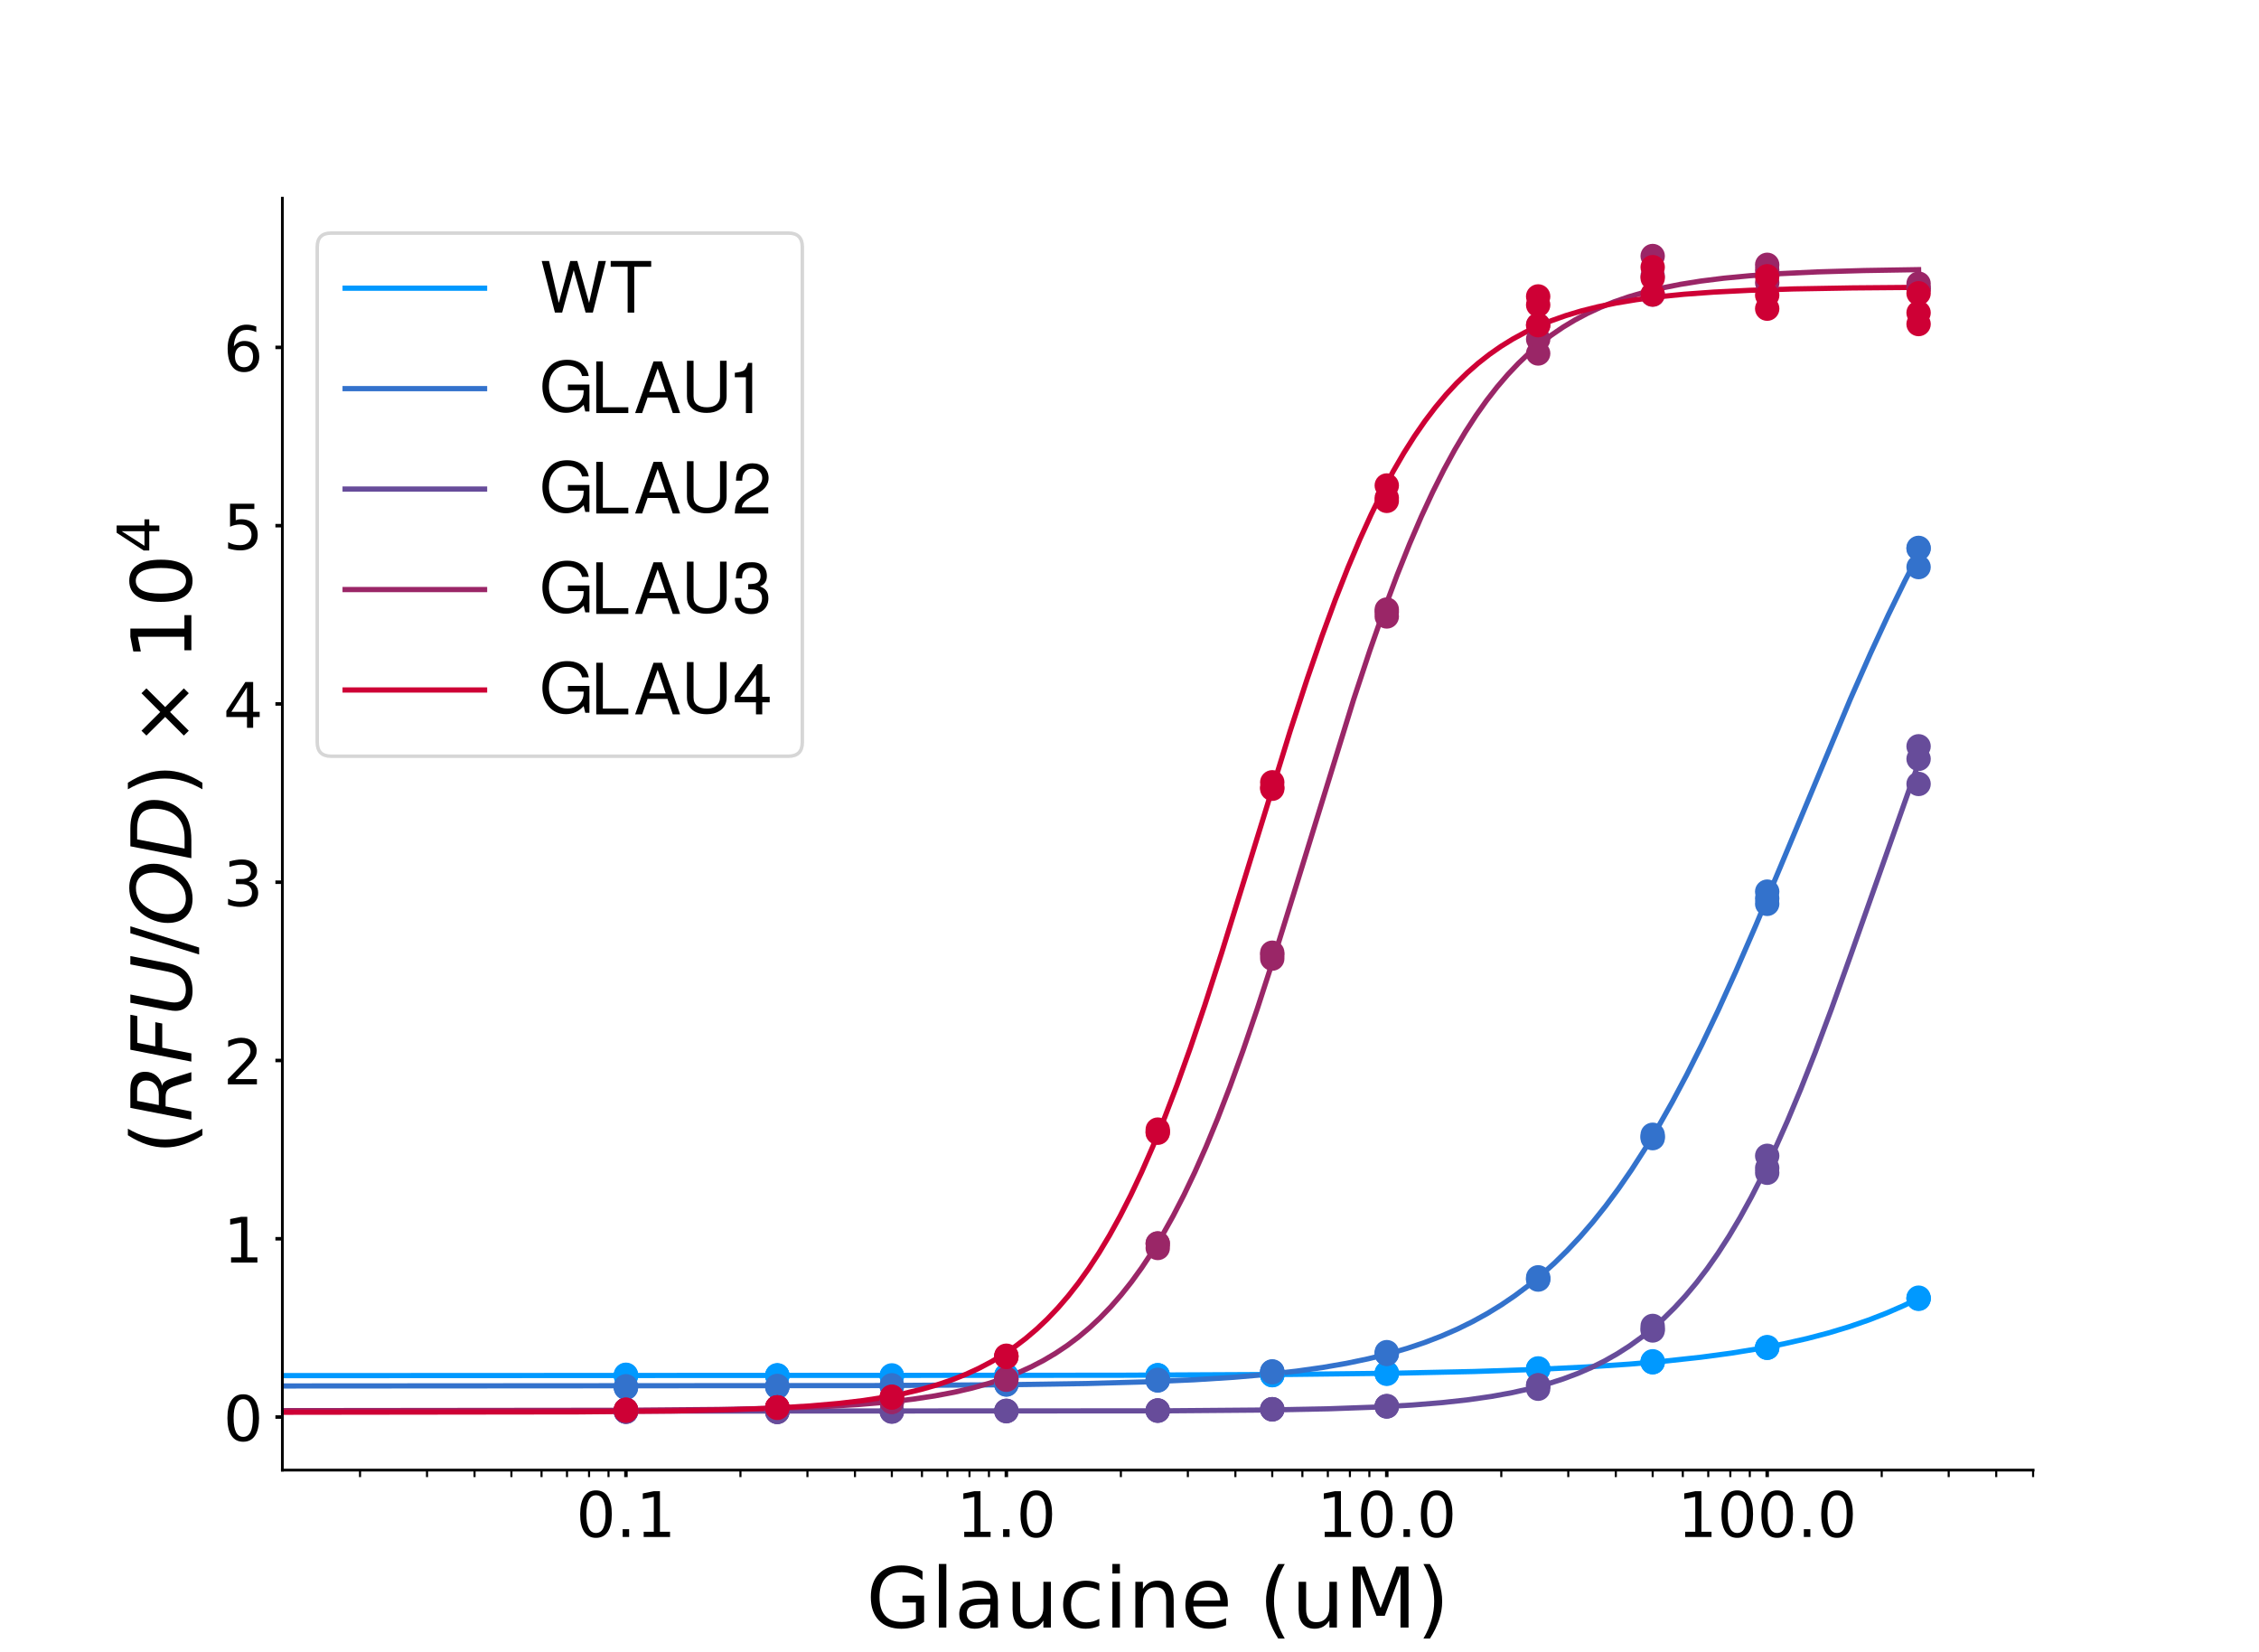 <?xml version="1.0" encoding="utf-8" standalone="no"?>
<!DOCTYPE svg PUBLIC "-//W3C//DTD SVG 1.1//EN"
  "http://www.w3.org/Graphics/SVG/1.1/DTD/svg11.dtd">
<!-- Created with matplotlib (https://matplotlib.org/) -->
<svg height="473.76pt" version="1.1" viewBox="0 0 648 473.76" width="648pt" xmlns="http://www.w3.org/2000/svg" xmlns:xlink="http://www.w3.org/1999/xlink">
 <defs>
  <style type="text/css">
*{stroke-linecap:butt;stroke-linejoin:round;}
  </style>
 </defs>
 <g id="figure_1">
  <g id="patch_1">
   <path d="M 0 473.76 
L 648 473.76 
L 648 0 
L 0 0 
z
" style="fill:#ffffff;"/>
  </g>
  <g id="axes_1">
   <g id="patch_2">
    <path d="M 81 421.646 
L 583.2 421.646 
L 583.2 56.851 
L 81 56.851 
z
" style="fill:#ffffff;"/>
   </g>
   <g id="matplotlib.axis_1">
    <g id="xtick_1">
     <g id="line2d_1">
      <defs>
       <path d="M 0 0 
L 0 2 
" id="mfa2c19984e" style="stroke:#000000;"/>
      </defs>
      <g>
       <use style="stroke:#000000;" x="179.55" xlink:href="#mfa2c19984e" y="421.646"/>
      </g>
     </g>
     <g id="text_1">
      <!-- 0.1 -->
      <defs>
       <path d="M 31.781 66.406 
Q 24.172 66.406 20.328 58.906 
Q 16.5 51.422 16.5 36.375 
Q 16.5 21.391 20.328 13.891 
Q 24.172 6.391 31.781 6.391 
Q 39.453 6.391 43.281 13.891 
Q 47.125 21.391 47.125 36.375 
Q 47.125 51.422 43.281 58.906 
Q 39.453 66.406 31.781 66.406 
z
M 31.781 74.219 
Q 44.047 74.219 50.516 64.516 
Q 56.984 54.828 56.984 36.375 
Q 56.984 17.969 50.516 8.266 
Q 44.047 -1.422 31.781 -1.422 
Q 19.531 -1.422 13.062 8.266 
Q 6.594 17.969 6.594 36.375 
Q 6.594 54.828 13.062 64.516 
Q 19.531 74.219 31.781 74.219 
z
" id="DejaVuSans-48"/>
       <path d="M 10.688 12.406 
L 21 12.406 
L 21 0 
L 10.688 0 
z
" id="DejaVuSans-46"/>
       <path d="M 12.406 8.297 
L 28.516 8.297 
L 28.516 63.922 
L 10.984 60.406 
L 10.984 69.391 
L 28.422 72.906 
L 38.281 72.906 
L 38.281 8.297 
L 54.391 8.297 
L 54.391 0 
L 12.406 0 
z
" id="DejaVuSans-49"/>
      </defs>
      <g transform="translate(165.237 440.824)scale(0.18 -0.18)">
       <use xlink:href="#DejaVuSans-48"/>
       <use x="63.623" xlink:href="#DejaVuSans-46"/>
       <use x="95.41" xlink:href="#DejaVuSans-49"/>
      </g>
     </g>
    </g>
    <g id="xtick_2">
     <g id="line2d_2">
      <g>
       <use style="stroke:#000000;" x="288.675" xlink:href="#mfa2c19984e" y="421.646"/>
      </g>
     </g>
     <g id="text_2">
      <!-- 1.0 -->
      <g transform="translate(274.362 440.824)scale(0.18 -0.18)">
       <use xlink:href="#DejaVuSans-49"/>
       <use x="63.623" xlink:href="#DejaVuSans-46"/>
       <use x="95.41" xlink:href="#DejaVuSans-48"/>
      </g>
     </g>
    </g>
    <g id="xtick_3">
     <g id="line2d_3">
      <g>
       <use style="stroke:#000000;" x="397.8" xlink:href="#mfa2c19984e" y="421.646"/>
      </g>
     </g>
     <g id="text_3">
      <!-- 10.0 -->
      <g transform="translate(377.761 440.824)scale(0.18 -0.18)">
       <use xlink:href="#DejaVuSans-49"/>
       <use x="63.623" xlink:href="#DejaVuSans-48"/>
       <use x="127.246" xlink:href="#DejaVuSans-46"/>
       <use x="159.033" xlink:href="#DejaVuSans-48"/>
      </g>
     </g>
    </g>
    <g id="xtick_4">
     <g id="line2d_4">
      <g>
       <use style="stroke:#000000;" x="506.925" xlink:href="#mfa2c19984e" y="421.646"/>
      </g>
     </g>
     <g id="text_4">
      <!-- 100.0 -->
      <g transform="translate(481.16 440.824)scale(0.18 -0.18)">
       <use xlink:href="#DejaVuSans-49"/>
       <use x="63.623" xlink:href="#DejaVuSans-48"/>
       <use x="127.246" xlink:href="#DejaVuSans-48"/>
       <use x="190.869" xlink:href="#DejaVuSans-46"/>
       <use x="222.656" xlink:href="#DejaVuSans-48"/>
      </g>
     </g>
    </g>
    <g id="xtick_5">
     <g id="line2d_5">
      <defs>
       <path d="M 0 0 
L 0 2 
" id="m2cd3435e1a" style="stroke:#000000;stroke-width:0.6;"/>
      </defs>
      <g>
       <use style="stroke:#000000;stroke-width:0.6;" x="103.275" xlink:href="#m2cd3435e1a" y="421.646"/>
      </g>
     </g>
    </g>
    <g id="xtick_6">
     <g id="line2d_6">
      <g>
       <use style="stroke:#000000;stroke-width:0.6;" x="122.491" xlink:href="#m2cd3435e1a" y="421.646"/>
      </g>
     </g>
    </g>
    <g id="xtick_7">
     <g id="line2d_7">
      <g>
       <use style="stroke:#000000;stroke-width:0.6;" x="136.125" xlink:href="#m2cd3435e1a" y="421.646"/>
      </g>
     </g>
    </g>
    <g id="xtick_8">
     <g id="line2d_8">
      <g>
       <use style="stroke:#000000;stroke-width:0.6;" x="146.7" xlink:href="#m2cd3435e1a" y="421.646"/>
      </g>
     </g>
    </g>
    <g id="xtick_9">
     <g id="line2d_9">
      <g>
       <use style="stroke:#000000;stroke-width:0.6;" x="155.34" xlink:href="#m2cd3435e1a" y="421.646"/>
      </g>
     </g>
    </g>
    <g id="xtick_10">
     <g id="line2d_10">
      <g>
       <use style="stroke:#000000;stroke-width:0.6;" x="162.646" xlink:href="#m2cd3435e1a" y="421.646"/>
      </g>
     </g>
    </g>
    <g id="xtick_11">
     <g id="line2d_11">
      <g>
       <use style="stroke:#000000;stroke-width:0.6;" x="168.974" xlink:href="#m2cd3435e1a" y="421.646"/>
      </g>
     </g>
    </g>
    <g id="xtick_12">
     <g id="line2d_12">
      <g>
       <use style="stroke:#000000;stroke-width:0.6;" x="174.556" xlink:href="#m2cd3435e1a" y="421.646"/>
      </g>
     </g>
    </g>
    <g id="xtick_13">
     <g id="line2d_13">
      <g>
       <use style="stroke:#000000;stroke-width:0.6;" x="212.4" xlink:href="#m2cd3435e1a" y="421.646"/>
      </g>
     </g>
    </g>
    <g id="xtick_14">
     <g id="line2d_14">
      <g>
       <use style="stroke:#000000;stroke-width:0.6;" x="231.616" xlink:href="#m2cd3435e1a" y="421.646"/>
      </g>
     </g>
    </g>
    <g id="xtick_15">
     <g id="line2d_15">
      <g>
       <use style="stroke:#000000;stroke-width:0.6;" x="245.25" xlink:href="#m2cd3435e1a" y="421.646"/>
      </g>
     </g>
    </g>
    <g id="xtick_16">
     <g id="line2d_16">
      <g>
       <use style="stroke:#000000;stroke-width:0.6;" x="255.825" xlink:href="#m2cd3435e1a" y="421.646"/>
      </g>
     </g>
    </g>
    <g id="xtick_17">
     <g id="line2d_17">
      <g>
       <use style="stroke:#000000;stroke-width:0.6;" x="264.466" xlink:href="#m2cd3435e1a" y="421.646"/>
      </g>
     </g>
    </g>
    <g id="xtick_18">
     <g id="line2d_18">
      <g>
       <use style="stroke:#000000;stroke-width:0.6;" x="271.771" xlink:href="#m2cd3435e1a" y="421.646"/>
      </g>
     </g>
    </g>
    <g id="xtick_19">
     <g id="line2d_19">
      <g>
       <use style="stroke:#000000;stroke-width:0.6;" x="278.099" xlink:href="#m2cd3435e1a" y="421.646"/>
      </g>
     </g>
    </g>
    <g id="xtick_20">
     <g id="line2d_20">
      <g>
       <use style="stroke:#000000;stroke-width:0.6;" x="283.681" xlink:href="#m2cd3435e1a" y="421.646"/>
      </g>
     </g>
    </g>
    <g id="xtick_21">
     <g id="line2d_21">
      <g>
       <use style="stroke:#000000;stroke-width:0.6;" x="321.525" xlink:href="#m2cd3435e1a" y="421.646"/>
      </g>
     </g>
    </g>
    <g id="xtick_22">
     <g id="line2d_22">
      <g>
       <use style="stroke:#000000;stroke-width:0.6;" x="340.741" xlink:href="#m2cd3435e1a" y="421.646"/>
      </g>
     </g>
    </g>
    <g id="xtick_23">
     <g id="line2d_23">
      <g>
       <use style="stroke:#000000;stroke-width:0.6;" x="354.375" xlink:href="#m2cd3435e1a" y="421.646"/>
      </g>
     </g>
    </g>
    <g id="xtick_24">
     <g id="line2d_24">
      <g>
       <use style="stroke:#000000;stroke-width:0.6;" x="364.95" xlink:href="#m2cd3435e1a" y="421.646"/>
      </g>
     </g>
    </g>
    <g id="xtick_25">
     <g id="line2d_25">
      <g>
       <use style="stroke:#000000;stroke-width:0.6;" x="373.591" xlink:href="#m2cd3435e1a" y="421.646"/>
      </g>
     </g>
    </g>
    <g id="xtick_26">
     <g id="line2d_26">
      <g>
       <use style="stroke:#000000;stroke-width:0.6;" x="380.896" xlink:href="#m2cd3435e1a" y="421.646"/>
      </g>
     </g>
    </g>
    <g id="xtick_27">
     <g id="line2d_27">
      <g>
       <use style="stroke:#000000;stroke-width:0.6;" x="387.225" xlink:href="#m2cd3435e1a" y="421.646"/>
      </g>
     </g>
    </g>
    <g id="xtick_28">
     <g id="line2d_28">
      <g>
       <use style="stroke:#000000;stroke-width:0.6;" x="392.807" xlink:href="#m2cd3435e1a" y="421.646"/>
      </g>
     </g>
    </g>
    <g id="xtick_29">
     <g id="line2d_29">
      <g>
       <use style="stroke:#000000;stroke-width:0.6;" x="430.65" xlink:href="#m2cd3435e1a" y="421.646"/>
      </g>
     </g>
    </g>
    <g id="xtick_30">
     <g id="line2d_30">
      <g>
       <use style="stroke:#000000;stroke-width:0.6;" x="449.866" xlink:href="#m2cd3435e1a" y="421.646"/>
      </g>
     </g>
    </g>
    <g id="xtick_31">
     <g id="line2d_31">
      <g>
       <use style="stroke:#000000;stroke-width:0.6;" x="463.5" xlink:href="#m2cd3435e1a" y="421.646"/>
      </g>
     </g>
    </g>
    <g id="xtick_32">
     <g id="line2d_32">
      <g>
       <use style="stroke:#000000;stroke-width:0.6;" x="474.075" xlink:href="#m2cd3435e1a" y="421.646"/>
      </g>
     </g>
    </g>
    <g id="xtick_33">
     <g id="line2d_33">
      <g>
       <use style="stroke:#000000;stroke-width:0.6;" x="482.716" xlink:href="#m2cd3435e1a" y="421.646"/>
      </g>
     </g>
    </g>
    <g id="xtick_34">
     <g id="line2d_34">
      <g>
       <use style="stroke:#000000;stroke-width:0.6;" x="490.021" xlink:href="#m2cd3435e1a" y="421.646"/>
      </g>
     </g>
    </g>
    <g id="xtick_35">
     <g id="line2d_35">
      <g>
       <use style="stroke:#000000;stroke-width:0.6;" x="496.35" xlink:href="#m2cd3435e1a" y="421.646"/>
      </g>
     </g>
    </g>
    <g id="xtick_36">
     <g id="line2d_36">
      <g>
       <use style="stroke:#000000;stroke-width:0.6;" x="501.932" xlink:href="#m2cd3435e1a" y="421.646"/>
      </g>
     </g>
    </g>
    <g id="xtick_37">
     <g id="line2d_37">
      <g>
       <use style="stroke:#000000;stroke-width:0.6;" x="539.775" xlink:href="#m2cd3435e1a" y="421.646"/>
      </g>
     </g>
    </g>
    <g id="xtick_38">
     <g id="line2d_38">
      <g>
       <use style="stroke:#000000;stroke-width:0.6;" x="558.991" xlink:href="#m2cd3435e1a" y="421.646"/>
      </g>
     </g>
    </g>
    <g id="xtick_39">
     <g id="line2d_39">
      <g>
       <use style="stroke:#000000;stroke-width:0.6;" x="572.625" xlink:href="#m2cd3435e1a" y="421.646"/>
      </g>
     </g>
    </g>
    <g id="xtick_40">
     <g id="line2d_40">
      <g>
       <use style="stroke:#000000;stroke-width:0.6;" x="583.2" xlink:href="#m2cd3435e1a" y="421.646"/>
      </g>
     </g>
    </g>
    <g id="text_5">
     <!-- Glaucine (uM) -->
     <defs>
      <path d="M 59.516 10.406 
L 59.516 29.984 
L 43.406 29.984 
L 43.406 38.094 
L 69.281 38.094 
L 69.281 6.781 
Q 63.578 2.734 56.688 0.656 
Q 49.812 -1.422 42 -1.422 
Q 24.906 -1.422 15.25 8.562 
Q 5.609 18.562 5.609 36.375 
Q 5.609 54.25 15.25 64.234 
Q 24.906 74.219 42 74.219 
Q 49.125 74.219 55.547 72.453 
Q 61.969 70.703 67.391 67.281 
L 67.391 56.781 
Q 61.922 61.422 55.766 63.766 
Q 49.609 66.109 42.828 66.109 
Q 29.438 66.109 22.719 58.641 
Q 16.016 51.172 16.016 36.375 
Q 16.016 21.625 22.719 14.156 
Q 29.438 6.688 42.828 6.688 
Q 48.047 6.688 52.141 7.594 
Q 56.25 8.5 59.516 10.406 
z
" id="DejaVuSans-71"/>
      <path d="M 9.422 75.984 
L 18.406 75.984 
L 18.406 0 
L 9.422 0 
z
" id="DejaVuSans-108"/>
      <path d="M 34.281 27.484 
Q 23.391 27.484 19.188 25 
Q 14.984 22.516 14.984 16.5 
Q 14.984 11.719 18.141 8.906 
Q 21.297 6.109 26.703 6.109 
Q 34.188 6.109 38.703 11.406 
Q 43.219 16.703 43.219 25.484 
L 43.219 27.484 
z
M 52.203 31.203 
L 52.203 0 
L 43.219 0 
L 43.219 8.297 
Q 40.141 3.328 35.547 0.953 
Q 30.953 -1.422 24.312 -1.422 
Q 15.922 -1.422 10.953 3.297 
Q 6 8.016 6 15.922 
Q 6 25.141 12.172 29.828 
Q 18.359 34.516 30.609 34.516 
L 43.219 34.516 
L 43.219 35.406 
Q 43.219 41.609 39.141 45 
Q 35.062 48.391 27.688 48.391 
Q 23 48.391 18.547 47.266 
Q 14.109 46.141 10.016 43.891 
L 10.016 52.203 
Q 14.938 54.109 19.578 55.047 
Q 24.219 56 28.609 56 
Q 40.484 56 46.344 49.844 
Q 52.203 43.703 52.203 31.203 
z
" id="DejaVuSans-97"/>
      <path d="M 8.5 21.578 
L 8.5 54.688 
L 17.484 54.688 
L 17.484 21.922 
Q 17.484 14.156 20.5 10.266 
Q 23.531 6.391 29.594 6.391 
Q 36.859 6.391 41.078 11.031 
Q 45.312 15.672 45.312 23.688 
L 45.312 54.688 
L 54.297 54.688 
L 54.297 0 
L 45.312 0 
L 45.312 8.406 
Q 42.047 3.422 37.719 1 
Q 33.406 -1.422 27.688 -1.422 
Q 18.266 -1.422 13.375 4.438 
Q 8.5 10.297 8.5 21.578 
z
M 31.109 56 
z
" id="DejaVuSans-117"/>
      <path d="M 48.781 52.594 
L 48.781 44.188 
Q 44.969 46.297 41.141 47.344 
Q 37.312 48.391 33.406 48.391 
Q 24.656 48.391 19.812 42.844 
Q 14.984 37.312 14.984 27.297 
Q 14.984 17.281 19.812 11.734 
Q 24.656 6.203 33.406 6.203 
Q 37.312 6.203 41.141 7.25 
Q 44.969 8.297 48.781 10.406 
L 48.781 2.094 
Q 45.016 0.344 40.984 -0.531 
Q 36.969 -1.422 32.422 -1.422 
Q 20.062 -1.422 12.781 6.344 
Q 5.516 14.109 5.516 27.297 
Q 5.516 40.672 12.859 48.328 
Q 20.219 56 33.016 56 
Q 37.156 56 41.109 55.141 
Q 45.062 54.297 48.781 52.594 
z
" id="DejaVuSans-99"/>
      <path d="M 9.422 54.688 
L 18.406 54.688 
L 18.406 0 
L 9.422 0 
z
M 9.422 75.984 
L 18.406 75.984 
L 18.406 64.594 
L 9.422 64.594 
z
" id="DejaVuSans-105"/>
      <path d="M 54.891 33.016 
L 54.891 0 
L 45.906 0 
L 45.906 32.719 
Q 45.906 40.484 42.875 44.328 
Q 39.844 48.188 33.797 48.188 
Q 26.516 48.188 22.312 43.547 
Q 18.109 38.922 18.109 30.906 
L 18.109 0 
L 9.078 0 
L 9.078 54.688 
L 18.109 54.688 
L 18.109 46.188 
Q 21.344 51.125 25.703 53.562 
Q 30.078 56 35.797 56 
Q 45.219 56 50.047 50.172 
Q 54.891 44.344 54.891 33.016 
z
" id="DejaVuSans-110"/>
      <path d="M 56.203 29.594 
L 56.203 25.203 
L 14.891 25.203 
Q 15.484 15.922 20.484 11.062 
Q 25.484 6.203 34.422 6.203 
Q 39.594 6.203 44.453 7.469 
Q 49.312 8.734 54.109 11.281 
L 54.109 2.781 
Q 49.266 0.734 44.188 -0.344 
Q 39.109 -1.422 33.891 -1.422 
Q 20.797 -1.422 13.156 6.188 
Q 5.516 13.812 5.516 26.812 
Q 5.516 40.234 12.766 48.109 
Q 20.016 56 32.328 56 
Q 43.359 56 49.781 48.891 
Q 56.203 41.797 56.203 29.594 
z
M 47.219 32.234 
Q 47.125 39.594 43.094 43.984 
Q 39.062 48.391 32.422 48.391 
Q 24.906 48.391 20.391 44.141 
Q 15.875 39.891 15.188 32.172 
z
" id="DejaVuSans-101"/>
      <path id="DejaVuSans-32"/>
      <path d="M 31 75.875 
Q 24.469 64.656 21.281 53.656 
Q 18.109 42.672 18.109 31.391 
Q 18.109 20.125 21.312 9.062 
Q 24.516 -2 31 -13.188 
L 23.188 -13.188 
Q 15.875 -1.703 12.234 9.375 
Q 8.594 20.453 8.594 31.391 
Q 8.594 42.281 12.203 53.312 
Q 15.828 64.359 23.188 75.875 
z
" id="DejaVuSans-40"/>
      <path d="M 9.812 72.906 
L 24.516 72.906 
L 43.109 23.297 
L 61.812 72.906 
L 76.516 72.906 
L 76.516 0 
L 66.891 0 
L 66.891 64.016 
L 48.094 14.016 
L 38.188 14.016 
L 19.391 64.016 
L 19.391 0 
L 9.812 0 
z
" id="DejaVuSans-77"/>
      <path d="M 8.016 75.875 
L 15.828 75.875 
Q 23.141 64.359 26.781 53.312 
Q 30.422 42.281 30.422 31.391 
Q 30.422 20.453 26.781 9.375 
Q 23.141 -1.703 15.828 -13.188 
L 8.016 -13.188 
Q 14.5 -2 17.703 9.062 
Q 20.906 20.125 20.906 31.391 
Q 20.906 42.672 17.703 53.656 
Q 14.5 64.656 8.016 75.875 
z
" id="DejaVuSans-41"/>
     </defs>
     <g transform="translate(248.452 466.803)scale(0.24 -0.24)">
      <use xlink:href="#DejaVuSans-71"/>
      <use x="77.49" xlink:href="#DejaVuSans-108"/>
      <use x="105.273" xlink:href="#DejaVuSans-97"/>
      <use x="166.553" xlink:href="#DejaVuSans-117"/>
      <use x="229.932" xlink:href="#DejaVuSans-99"/>
      <use x="284.912" xlink:href="#DejaVuSans-105"/>
      <use x="312.695" xlink:href="#DejaVuSans-110"/>
      <use x="376.074" xlink:href="#DejaVuSans-101"/>
      <use x="437.598" xlink:href="#DejaVuSans-32"/>
      <use x="469.385" xlink:href="#DejaVuSans-40"/>
      <use x="508.398" xlink:href="#DejaVuSans-117"/>
      <use x="571.777" xlink:href="#DejaVuSans-77"/>
      <use x="658.057" xlink:href="#DejaVuSans-41"/>
     </g>
    </g>
   </g>
   <g id="matplotlib.axis_2">
    <g id="ytick_1">
     <g id="line2d_41">
      <defs>
       <path d="M 0 0 
L -2 0 
" id="mb1e4e67772" style="stroke:#000000;"/>
      </defs>
      <g>
       <use style="stroke:#000000;" x="81" xlink:href="#mb1e4e67772" y="406.421"/>
      </g>
     </g>
     <g id="text_6">
      <!-- 0 -->
      <g transform="translate(64.047 413.259)scale(0.18 -0.18)">
       <use xlink:href="#DejaVuSans-48"/>
      </g>
     </g>
    </g>
    <g id="ytick_2">
     <g id="line2d_42">
      <g>
       <use style="stroke:#000000;" x="81" xlink:href="#mb1e4e67772" y="355.29"/>
      </g>
     </g>
     <g id="text_7">
      <!-- 1 -->
      <g transform="translate(64.047 362.128)scale(0.18 -0.18)">
       <use xlink:href="#DejaVuSans-49"/>
      </g>
     </g>
    </g>
    <g id="ytick_3">
     <g id="line2d_43">
      <g>
       <use style="stroke:#000000;" x="81" xlink:href="#mb1e4e67772" y="304.159"/>
      </g>
     </g>
     <g id="text_8">
      <!-- 2 -->
      <defs>
       <path d="M 19.188 8.297 
L 53.609 8.297 
L 53.609 0 
L 7.328 0 
L 7.328 8.297 
Q 12.938 14.109 22.625 23.891 
Q 32.328 33.688 34.812 36.531 
Q 39.547 41.844 41.422 45.531 
Q 43.312 49.219 43.312 52.781 
Q 43.312 58.594 39.234 62.25 
Q 35.156 65.922 28.609 65.922 
Q 23.969 65.922 18.812 64.312 
Q 13.672 62.703 7.812 59.422 
L 7.812 69.391 
Q 13.766 71.781 18.938 73 
Q 24.125 74.219 28.422 74.219 
Q 39.75 74.219 46.484 68.547 
Q 53.219 62.891 53.219 53.422 
Q 53.219 48.922 51.531 44.891 
Q 49.859 40.875 45.406 35.406 
Q 44.188 33.984 37.641 27.219 
Q 31.109 20.453 19.188 8.297 
z
" id="DejaVuSans-50"/>
      </defs>
      <g transform="translate(64.047 310.997)scale(0.18 -0.18)">
       <use xlink:href="#DejaVuSans-50"/>
      </g>
     </g>
    </g>
    <g id="ytick_4">
     <g id="line2d_44">
      <g>
       <use style="stroke:#000000;" x="81" xlink:href="#mb1e4e67772" y="253.028"/>
      </g>
     </g>
     <g id="text_9">
      <!-- 3 -->
      <defs>
       <path d="M 40.578 39.312 
Q 47.656 37.797 51.625 33 
Q 55.609 28.219 55.609 21.188 
Q 55.609 10.406 48.188 4.484 
Q 40.766 -1.422 27.094 -1.422 
Q 22.516 -1.422 17.656 -0.516 
Q 12.797 0.391 7.625 2.203 
L 7.625 11.719 
Q 11.719 9.328 16.594 8.109 
Q 21.484 6.891 26.812 6.891 
Q 36.078 6.891 40.938 10.547 
Q 45.797 14.203 45.797 21.188 
Q 45.797 27.641 41.281 31.266 
Q 36.766 34.906 28.719 34.906 
L 20.219 34.906 
L 20.219 43.016 
L 29.109 43.016 
Q 36.375 43.016 40.234 45.922 
Q 44.094 48.828 44.094 54.297 
Q 44.094 59.906 40.109 62.906 
Q 36.141 65.922 28.719 65.922 
Q 24.656 65.922 20.016 65.031 
Q 15.375 64.156 9.812 62.312 
L 9.812 71.094 
Q 15.438 72.656 20.344 73.438 
Q 25.25 74.219 29.594 74.219 
Q 40.828 74.219 47.359 69.109 
Q 53.906 64.016 53.906 55.328 
Q 53.906 49.266 50.438 45.094 
Q 46.969 40.922 40.578 39.312 
z
" id="DejaVuSans-51"/>
      </defs>
      <g transform="translate(64.047 259.866)scale(0.18 -0.18)">
       <use xlink:href="#DejaVuSans-51"/>
      </g>
     </g>
    </g>
    <g id="ytick_5">
     <g id="line2d_45">
      <g>
       <use style="stroke:#000000;" x="81" xlink:href="#mb1e4e67772" y="201.897"/>
      </g>
     </g>
     <g id="text_10">
      <!-- 4 -->
      <defs>
       <path d="M 37.797 64.312 
L 12.891 25.391 
L 37.797 25.391 
z
M 35.203 72.906 
L 47.609 72.906 
L 47.609 25.391 
L 58.016 25.391 
L 58.016 17.188 
L 47.609 17.188 
L 47.609 0 
L 37.797 0 
L 37.797 17.188 
L 4.891 17.188 
L 4.891 26.703 
z
" id="DejaVuSans-52"/>
      </defs>
      <g transform="translate(64.047 208.735)scale(0.18 -0.18)">
       <use xlink:href="#DejaVuSans-52"/>
      </g>
     </g>
    </g>
    <g id="ytick_6">
     <g id="line2d_46">
      <g>
       <use style="stroke:#000000;" x="81" xlink:href="#mb1e4e67772" y="150.765"/>
      </g>
     </g>
     <g id="text_11">
      <!-- 5 -->
      <defs>
       <path d="M 10.797 72.906 
L 49.516 72.906 
L 49.516 64.594 
L 19.828 64.594 
L 19.828 46.734 
Q 21.969 47.469 24.109 47.828 
Q 26.266 48.188 28.422 48.188 
Q 40.625 48.188 47.75 41.5 
Q 54.891 34.812 54.891 23.391 
Q 54.891 11.625 47.562 5.094 
Q 40.234 -1.422 26.906 -1.422 
Q 22.312 -1.422 17.547 -0.641 
Q 12.797 0.141 7.719 1.703 
L 7.719 11.625 
Q 12.109 9.234 16.797 8.062 
Q 21.484 6.891 26.703 6.891 
Q 35.156 6.891 40.078 11.328 
Q 45.016 15.766 45.016 23.391 
Q 45.016 31 40.078 35.438 
Q 35.156 39.891 26.703 39.891 
Q 22.75 39.891 18.812 39.016 
Q 14.891 38.141 10.797 36.281 
z
" id="DejaVuSans-53"/>
      </defs>
      <g transform="translate(64.047 157.604)scale(0.18 -0.18)">
       <use xlink:href="#DejaVuSans-53"/>
      </g>
     </g>
    </g>
    <g id="ytick_7">
     <g id="line2d_47">
      <g>
       <use style="stroke:#000000;" x="81" xlink:href="#mb1e4e67772" y="99.634"/>
      </g>
     </g>
     <g id="text_12">
      <!-- 6 -->
      <defs>
       <path d="M 33.016 40.375 
Q 26.375 40.375 22.484 35.828 
Q 18.609 31.297 18.609 23.391 
Q 18.609 15.531 22.484 10.953 
Q 26.375 6.391 33.016 6.391 
Q 39.656 6.391 43.531 10.953 
Q 47.406 15.531 47.406 23.391 
Q 47.406 31.297 43.531 35.828 
Q 39.656 40.375 33.016 40.375 
z
M 52.594 71.297 
L 52.594 62.312 
Q 48.875 64.062 45.094 64.984 
Q 41.312 65.922 37.594 65.922 
Q 27.828 65.922 22.672 59.328 
Q 17.531 52.734 16.797 39.406 
Q 19.672 43.656 24.016 45.922 
Q 28.375 48.188 33.594 48.188 
Q 44.578 48.188 50.953 41.516 
Q 57.328 34.859 57.328 23.391 
Q 57.328 12.156 50.688 5.359 
Q 44.047 -1.422 33.016 -1.422 
Q 20.359 -1.422 13.672 8.266 
Q 6.984 17.969 6.984 36.375 
Q 6.984 53.656 15.188 63.938 
Q 23.391 74.219 37.203 74.219 
Q 40.922 74.219 44.703 73.484 
Q 48.484 72.75 52.594 71.297 
z
" id="DejaVuSans-54"/>
      </defs>
      <g transform="translate(64.047 106.473)scale(0.18 -0.18)">
       <use xlink:href="#DejaVuSans-54"/>
      </g>
     </g>
    </g>
    <g id="text_13">
     <!-- $(RFU/OD) \times 10^4$ -->
     <defs>
      <path d="M 25.203 64.797 
L 20.219 38.922 
L 32.906 38.922 
Q 40.375 38.922 44.984 43.047 
Q 49.609 47.172 49.609 53.812 
Q 49.609 59.125 46.5 61.953 
Q 43.406 64.797 37.594 64.797 
z
M 43.312 35.016 
Q 46.438 34.281 48.516 31.391 
Q 50.594 28.516 53.328 19.922 
L 59.516 0 
L 49.125 0 
L 43.406 18.703 
Q 41.219 25.922 38.328 28.359 
Q 35.453 30.812 29.5 30.812 
L 18.609 30.812 
L 12.594 0 
L 2.688 0 
L 16.891 72.906 
L 39.109 72.906 
Q 49.219 72.906 54.609 68.328 
Q 60.016 63.766 60.016 55.172 
Q 60.016 47.562 55.422 41.984 
Q 50.828 36.422 43.312 35.016 
z
" id="DejaVuSans-Oblique-82"/>
      <path d="M 16.891 72.906 
L 58.688 72.906 
L 57.078 64.594 
L 25.094 64.594 
L 20.906 43.109 
L 49.812 43.109 
L 48.188 34.812 
L 19.281 34.812 
L 12.5 0 
L 2.688 0 
z
" id="DejaVuSans-Oblique-70"/>
      <path d="M 15.484 72.906 
L 25.391 72.906 
L 16.797 28.609 
Q 16.266 25.641 16.047 23.703 
Q 15.828 21.781 15.828 20.312 
Q 15.828 13.578 19.578 10.078 
Q 23.344 6.594 30.609 6.594 
Q 40.047 6.594 45.281 11.766 
Q 50.531 16.938 52.781 28.609 
L 61.375 72.906 
L 71.297 72.906 
L 62.5 27.391 
Q 59.625 12.641 51.562 5.609 
Q 43.5 -1.422 29.5 -1.422 
Q 18.562 -1.422 12.188 4.078 
Q 5.812 9.578 5.812 19 
Q 5.812 20.703 6.047 22.828 
Q 6.297 24.953 6.781 27.391 
z
" id="DejaVuSans-Oblique-85"/>
      <path d="M 25.391 72.906 
L 33.688 72.906 
L 8.297 -9.281 
L 0 -9.281 
z
" id="DejaVuSans-47"/>
      <path d="M 45.609 66.219 
Q 37.5 66.219 31.297 62.281 
Q 25.094 58.344 20.516 50.297 
Q 17.578 45.172 16.031 39.406 
Q 14.5 33.641 14.5 27.781 
Q 14.5 17.625 19.359 12.109 
Q 24.219 6.594 33.109 6.594 
Q 41.109 6.594 47.375 10.562 
Q 53.656 14.547 58.109 22.406 
Q 61.078 27.688 62.641 33.469 
Q 64.203 39.266 64.203 45.016 
Q 64.203 55.125 59.312 60.672 
Q 54.438 66.219 45.609 66.219 
z
M 32.812 -1.422 
Q 19.391 -1.422 11.688 6.531 
Q 4 14.5 4 28.328 
Q 4 36.234 7 44.484 
Q 10.016 52.734 15.281 59.188 
Q 21.484 66.75 29.094 70.484 
Q 36.719 74.219 45.906 74.219 
Q 59.281 74.219 66.984 66.328 
Q 74.703 58.453 74.703 44.828 
Q 74.703 36.422 71.766 28.312 
Q 68.844 20.219 63.375 13.625 
Q 57.125 6 49.578 2.281 
Q 42.047 -1.422 32.812 -1.422 
z
" id="DejaVuSans-Oblique-79"/>
      <path d="M 16.891 72.906 
L 38.094 72.906 
Q 54.984 72.906 63.594 65.75 
Q 72.219 58.594 72.219 44.484 
Q 72.219 35.156 68.938 26.531 
Q 65.672 17.922 59.906 12.016 
Q 54.109 5.953 45.172 2.969 
Q 36.234 0 24.031 0 
L 2.688 0 
z
M 25.203 64.797 
L 14.203 8.109 
L 27.094 8.109 
Q 43.656 8.109 52.734 17.625 
Q 61.812 27.156 61.812 44.484 
Q 61.812 54.984 55.953 59.891 
Q 50.094 64.797 37.594 64.797 
z
" id="DejaVuSans-Oblique-68"/>
      <path d="M 70.125 53.719 
L 47.797 31.297 
L 70.125 8.984 
L 64.312 3.078 
L 41.891 25.484 
L 19.484 3.078 
L 13.719 8.984 
L 35.984 31.297 
L 13.719 53.719 
L 19.484 59.625 
L 41.891 37.203 
L 64.312 59.625 
z
" id="DejaVuSans-215"/>
     </defs>
     <g transform="translate(55.056 331.169)rotate(-90)scale(0.24 -0.24)">
      <use transform="translate(0 0.684)" xlink:href="#DejaVuSans-40"/>
      <use transform="translate(39.014 0.684)" xlink:href="#DejaVuSans-Oblique-82"/>
      <use transform="translate(108.496 0.684)" xlink:href="#DejaVuSans-Oblique-70"/>
      <use transform="translate(166.016 0.684)" xlink:href="#DejaVuSans-Oblique-85"/>
      <use transform="translate(239.209 0.684)" xlink:href="#DejaVuSans-47"/>
      <use transform="translate(272.9 0.684)" xlink:href="#DejaVuSans-Oblique-79"/>
      <use transform="translate(351.611 0.684)" xlink:href="#DejaVuSans-Oblique-68"/>
      <use transform="translate(428.613 0.684)" xlink:href="#DejaVuSans-41"/>
      <use transform="translate(487.109 0.684)" xlink:href="#DejaVuSans-215"/>
      <use transform="translate(590.381 0.684)" xlink:href="#DejaVuSans-49"/>
      <use transform="translate(654.004 0.684)" xlink:href="#DejaVuSans-48"/>
      <use transform="translate(718.584 38.966)scale(0.7)" xlink:href="#DejaVuSans-52"/>
     </g>
    </g>
   </g>
   <g id="line2d_48">
    <path clip-path="url(#p766eb68b00)" d="M 70.425 394.557 
L 320.568 394.444 
L 370.045 394.203 
L 400.562 393.844 
L 422.829 393.369 
L 440.413 392.778 
L 454.965 392.073 
L 467.391 391.254 
L 478.242 390.32 
L 487.879 389.271 
L 496.55 388.107 
L 504.438 386.828 
L 511.68 385.431 
L 518.378 383.914 
L 524.615 382.277 
L 530.458 380.515 
L 535.96 378.626 
L 541.166 376.605 
L 546.113 374.447 
L 550.35 372.393 
L 550.35 372.393 
" style="fill:none;stroke:#0099ff;stroke-linecap:square;stroke-width:1.5;"/>
   </g>
   <g id="line2d_49">
    <path clip-path="url(#p766eb68b00)" d="M 70.425 397.52 
L 250.568 397.406 
L 288.438 397.166 
L 311.903 396.806 
L 329.017 396.33 
L 342.562 395.738 
L 353.809 395.03 
L 363.458 394.204 
L 371.903 393.262 
L 379.436 392.203 
L 386.252 391.023 
L 392.49 389.72 
L 398.26 388.291 
L 403.645 386.731 
L 408.697 385.037 
L 413.475 383.201 
L 418.024 381.217 
L 422.38 379.075 
L 426.57 376.768 
L 430.627 374.28 
L 434.566 371.603 
L 438.414 368.72 
L 442.192 365.61 
L 445.915 362.257 
L 449.601 358.635 
L 453.264 354.723 
L 456.921 350.49 
L 460.583 345.906 
L 464.273 340.93 
L 468.004 335.521 
L 471.796 329.627 
L 475.676 323.182 
L 479.67 316.11 
L 483.819 308.305 
L 488.175 299.629 
L 492.82 289.873 
L 497.892 278.69 
L 503.67 265.391 
L 510.981 247.972 
L 530.772 200.519 
L 536.588 187.339 
L 541.68 176.337 
L 546.346 166.774 
L 550.35 159.004 
L 550.35 159.004 
" style="fill:none;stroke:#3372cc;stroke-linecap:square;stroke-width:1.5;"/>
   </g>
   <g id="line2d_50">
    <path clip-path="url(#p766eb68b00)" d="M 70.425 404.763 
L 333.409 404.652 
L 363.016 404.413 
L 381.234 404.056 
L 394.526 403.581 
L 405.038 402.991 
L 413.763 402.284 
L 421.245 401.459 
L 427.806 400.517 
L 433.663 399.455 
L 438.969 398.27 
L 443.835 396.958 
L 448.345 395.514 
L 452.561 393.933 
L 456.534 392.207 
L 460.309 390.326 
L 463.919 388.279 
L 467.394 386.054 
L 470.758 383.634 
L 474.033 381.005 
L 477.24 378.143 
L 480.395 375.028 
L 483.517 371.632 
L 486.619 367.926 
L 489.716 363.876 
L 492.825 359.441 
L 495.959 354.578 
L 499.137 349.232 
L 502.378 343.339 
L 505.705 336.82 
L 509.148 329.577 
L 512.75 321.475 
L 516.57 312.322 
L 520.71 301.813 
L 525.36 289.382 
L 531.018 273.587 
L 550.35 218.849 
L 550.35 218.849 
" style="fill:none;stroke:#674c9a;stroke-linecap:square;stroke-width:1.5;"/>
   </g>
   <g id="line2d_51">
    <path clip-path="url(#p766eb68b00)" d="M 70.425 404.605 
L 178.35 404.491 
L 206.072 404.254 
L 223.447 403.897 
L 236.133 403.425 
L 246.13 402.843 
L 254.625 402.13 
L 261.827 401.306 
L 268.077 400.374 
L 273.76 399.304 
L 278.835 398.127 
L 283.55 396.805 
L 287.839 395.377 
L 291.882 393.801 
L 295.709 392.07 
L 299.345 390.182 
L 302.81 388.133 
L 306.121 385.919 
L 309.369 383.478 
L 312.48 380.865 
L 315.534 378.012 
L 318.593 374.846 
L 321.584 371.424 
L 324.565 367.672 
L 327.527 363.584 
L 330.51 359.079 
L 333.501 354.152 
L 336.531 348.727 
L 339.622 342.724 
L 342.752 336.155 
L 345.971 328.877 
L 349.316 320.759 
L 352.84 311.612 
L 356.603 301.209 
L 360.689 289.24 
L 365.328 274.936 
L 371.119 256.316 
L 388.279 200.652 
L 392.925 186.628 
L 397.024 174.947 
L 400.785 164.885 
L 404.331 156.021 
L 407.717 148.145 
L 410.985 141.098 
L 414.168 134.755 
L 417.284 129.034 
L 420.355 123.854 
L 423.399 119.152 
L 426.421 114.889 
L 429.444 111.003 
L 432.48 107.461 
L 435.543 104.228 
L 438.645 101.274 
L 441.8 98.575 
L 445.031 96.104 
L 448.353 93.841 
L 451.793 91.768 
L 455.374 89.87 
L 459.125 88.135 
L 463.084 86.55 
L 467.29 85.106 
L 471.799 83.797 
L 476.676 82.615 
L 482.004 81.555 
L 487.896 80.614 
L 494.503 79.788 
L 502.044 79.076 
L 510.841 78.474 
L 521.413 77.981 
L 534.667 77.596 
L 550.35 77.339 
L 550.35 77.339 
" style="fill:none;stroke:#9a2667;stroke-linecap:square;stroke-width:1.5;"/>
   </g>
   <g id="line2d_52">
    <path clip-path="url(#p766eb68b00)" d="M 70.425 405.062 
L 165.916 404.942 
L 192.887 404.697 
L 209.969 404.329 
L 222.499 403.843 
L 232.399 403.24 
L 240.585 402.526 
L 247.562 401.702 
L 253.643 400.771 
L 259.253 399.689 
L 264.268 398.498 
L 268.803 397.201 
L 273.107 395.741 
L 277.052 394.174 
L 280.833 392.435 
L 284.465 390.516 
L 287.839 388.487 
L 291.1 386.273 
L 294.257 383.868 
L 297.415 381.18 
L 300.467 378.286 
L 303.508 375.088 
L 306.448 371.677 
L 309.369 367.951 
L 312.336 363.8 
L 315.264 359.323 
L 318.277 354.301 
L 321.288 348.842 
L 324.343 342.84 
L 327.474 336.193 
L 330.706 328.808 
L 334.096 320.492 
L 337.64 311.195 
L 341.447 300.57 
L 345.616 288.253 
L 350.423 273.329 
L 356.744 252.923 
L 370.045 209.804 
L 374.954 194.775 
L 379.191 182.501 
L 383.031 172.041 
L 386.629 162.877 
L 390.042 154.779 
L 393.331 147.541 
L 396.527 141.034 
L 399.648 135.182 
L 402.714 129.896 
L 405.745 125.108 
L 408.763 120.752 
L 411.768 116.801 
L 414.784 113.198 
L 417.823 109.912 
L 420.897 106.913 
L 424.023 104.173 
L 427.217 101.667 
L 430.502 99.371 
L 433.895 97.271 
L 437.428 95.346 
L 441.121 93.588 
L 445.013 91.983 
L 449.146 90.52 
L 453.572 89.192 
L 458.352 87.993 
L 463.565 86.917 
L 469.319 85.961 
L 475.758 85.12 
L 483.088 84.393 
L 491.611 83.777 
L 501.809 83.27 
L 514.512 82.871 
L 531.333 82.578 
L 550.35 82.417 
L 550.35 82.417 
" style="fill:none;stroke:#ce0035;stroke-linecap:square;stroke-width:1.5;"/>
   </g>
   <g id="line2d_53">
    <defs>
     <path d="M 0 3 
C 0.796 3 1.559 2.684 2.121 2.121 
C 2.684 1.559 3 0.796 3 0 
C 3 -0.796 2.684 -1.559 2.121 -2.121 
C 1.559 -2.684 0.796 -3 0 -3 
C -0.796 -3 -1.559 -2.684 -2.121 -2.121 
C -2.684 -1.559 -3 -0.796 -3 0 
C -3 0.796 -2.684 1.559 -2.121 2.121 
C -1.559 2.684 -0.796 3 0 3 
z
" id="m6169240ca6" style="stroke:#0099ff;"/>
    </defs>
    <g clip-path="url(#p766eb68b00)">
     <use style="fill:#0099ff;stroke:#0099ff;" x="-1" xlink:href="#m6169240ca6" y="394.705"/>
     <use style="fill:#0099ff;stroke:#0099ff;" x="179.55" xlink:href="#m6169240ca6" y="394.705"/>
     <use style="fill:#0099ff;stroke:#0099ff;" x="222.975" xlink:href="#m6169240ca6" y="394.555"/>
     <use style="fill:#0099ff;stroke:#0099ff;" x="255.825" xlink:href="#m6169240ca6" y="394.659"/>
     <use style="fill:#0099ff;stroke:#0099ff;" x="288.675" xlink:href="#m6169240ca6" y="394.765"/>
     <use style="fill:#0099ff;stroke:#0099ff;" x="332.1" xlink:href="#m6169240ca6" y="394.434"/>
     <use style="fill:#0099ff;stroke:#0099ff;" x="364.95" xlink:href="#m6169240ca6" y="394.424"/>
     <use style="fill:#0099ff;stroke:#0099ff;" x="397.8" xlink:href="#m6169240ca6" y="394.026"/>
     <use style="fill:#0099ff;stroke:#0099ff;" x="441.225" xlink:href="#m6169240ca6" y="392.594"/>
     <use style="fill:#0099ff;stroke:#0099ff;" x="474.075" xlink:href="#m6169240ca6" y="390.723"/>
     <use style="fill:#0099ff;stroke:#0099ff;" x="506.925" xlink:href="#m6169240ca6" y="386.566"/>
     <use style="fill:#0099ff;stroke:#0099ff;" x="550.35" xlink:href="#m6169240ca6" y="372.523"/>
    </g>
   </g>
   <g id="line2d_54">
    <g clip-path="url(#p766eb68b00)">
     <use style="fill:#0099ff;stroke:#0099ff;" x="-1" xlink:href="#m6169240ca6" y="394.412"/>
     <use style="fill:#0099ff;stroke:#0099ff;" x="179.55" xlink:href="#m6169240ca6" y="394.413"/>
     <use style="fill:#0099ff;stroke:#0099ff;" x="222.975" xlink:href="#m6169240ca6" y="394.558"/>
     <use style="fill:#0099ff;stroke:#0099ff;" x="255.825" xlink:href="#m6169240ca6" y="394.639"/>
     <use style="fill:#0099ff;stroke:#0099ff;" x="288.675" xlink:href="#m6169240ca6" y="394.528"/>
     <use style="fill:#0099ff;stroke:#0099ff;" x="332.1" xlink:href="#m6169240ca6" y="394.64"/>
     <use style="fill:#0099ff;stroke:#0099ff;" x="364.95" xlink:href="#m6169240ca6" y="394.377"/>
     <use style="fill:#0099ff;stroke:#0099ff;" x="397.8" xlink:href="#m6169240ca6" y="393.92"/>
     <use style="fill:#0099ff;stroke:#0099ff;" x="441.225" xlink:href="#m6169240ca6" y="392.787"/>
     <use style="fill:#0099ff;stroke:#0099ff;" x="474.075" xlink:href="#m6169240ca6" y="390.649"/>
     <use style="fill:#0099ff;stroke:#0099ff;" x="506.925" xlink:href="#m6169240ca6" y="386.539"/>
     <use style="fill:#0099ff;stroke:#0099ff;" x="550.35" xlink:href="#m6169240ca6" y="372.19"/>
    </g>
   </g>
   <g id="line2d_55">
    <g clip-path="url(#p766eb68b00)">
     <use style="fill:#0099ff;stroke:#0099ff;" x="-1" xlink:href="#m6169240ca6" y="394.308"/>
     <use style="fill:#0099ff;stroke:#0099ff;" x="179.55" xlink:href="#m6169240ca6" y="394.308"/>
     <use style="fill:#0099ff;stroke:#0099ff;" x="222.975" xlink:href="#m6169240ca6" y="394.447"/>
     <use style="fill:#0099ff;stroke:#0099ff;" x="255.825" xlink:href="#m6169240ca6" y="394.484"/>
     <use style="fill:#0099ff;stroke:#0099ff;" x="288.675" xlink:href="#m6169240ca6" y="394.455"/>
     <use style="fill:#0099ff;stroke:#0099ff;" x="332.1" xlink:href="#m6169240ca6" y="394.446"/>
     <use style="fill:#0099ff;stroke:#0099ff;" x="364.95" xlink:href="#m6169240ca6" y="394.247"/>
     <use style="fill:#0099ff;stroke:#0099ff;" x="397.8" xlink:href="#m6169240ca6" y="393.765"/>
     <use style="fill:#0099ff;stroke:#0099ff;" x="441.225" xlink:href="#m6169240ca6" y="392.481"/>
     <use style="fill:#0099ff;stroke:#0099ff;" x="474.075" xlink:href="#m6169240ca6" y="390.442"/>
     <use style="fill:#0099ff;stroke:#0099ff;" x="506.925" xlink:href="#m6169240ca6" y="386.37"/>
     <use style="fill:#0099ff;stroke:#0099ff;" x="550.35" xlink:href="#m6169240ca6" y="372.412"/>
    </g>
   </g>
   <g id="line2d_56">
    <defs>
     <path d="M 0 3 
C 0.796 3 1.559 2.684 2.121 2.121 
C 2.684 1.559 3 0.796 3 0 
C 3 -0.796 2.684 -1.559 2.121 -2.121 
C 1.559 -2.684 0.796 -3 0 -3 
C -0.796 -3 -1.559 -2.684 -2.121 -2.121 
C -2.684 -1.559 -3 -0.796 -3 0 
C -3 0.796 -2.684 1.559 -2.121 2.121 
C -1.559 2.684 -0.796 3 0 3 
z
" id="m2d23093980" style="stroke:#3372cc;"/>
    </defs>
    <g clip-path="url(#p766eb68b00)">
     <use style="fill:#3372cc;stroke:#3372cc;" x="-1" xlink:href="#m2d23093980" y="397.605"/>
     <use style="fill:#3372cc;stroke:#3372cc;" x="179.55" xlink:href="#m2d23093980" y="397.605"/>
     <use style="fill:#3372cc;stroke:#3372cc;" x="222.975" xlink:href="#m2d23093980" y="397.504"/>
     <use style="fill:#3372cc;stroke:#3372cc;" x="255.825" xlink:href="#m2d23093980" y="397.313"/>
     <use style="fill:#3372cc;stroke:#3372cc;" x="288.675" xlink:href="#m2d23093980" y="396.887"/>
     <use style="fill:#3372cc;stroke:#3372cc;" x="332.1" xlink:href="#m2d23093980" y="395.765"/>
     <use style="fill:#3372cc;stroke:#3372cc;" x="364.95" xlink:href="#m2d23093980" y="393.331"/>
     <use style="fill:#3372cc;stroke:#3372cc;" x="397.8" xlink:href="#m2d23093980" y="387.816"/>
     <use style="fill:#3372cc;stroke:#3372cc;" x="441.225" xlink:href="#m2d23093980" y="366.354"/>
     <use style="fill:#3372cc;stroke:#3372cc;" x="474.075" xlink:href="#m2d23093980" y="325.47"/>
     <use style="fill:#3372cc;stroke:#3372cc;" x="506.925" xlink:href="#m2d23093980" y="255.732"/>
     <use style="fill:#3372cc;stroke:#3372cc;" x="550.35" xlink:href="#m2d23093980" y="157.143"/>
    </g>
   </g>
   <g id="line2d_57">
    <g clip-path="url(#p766eb68b00)">
     <use style="fill:#3372cc;stroke:#3372cc;" x="-1" xlink:href="#m2d23093980" y="397.935"/>
     <use style="fill:#3372cc;stroke:#3372cc;" x="179.55" xlink:href="#m2d23093980" y="397.935"/>
     <use style="fill:#3372cc;stroke:#3372cc;" x="222.975" xlink:href="#m2d23093980" y="397.729"/>
     <use style="fill:#3372cc;stroke:#3372cc;" x="255.825" xlink:href="#m2d23093980" y="397.491"/>
     <use style="fill:#3372cc;stroke:#3372cc;" x="288.675" xlink:href="#m2d23093980" y="397.046"/>
     <use style="fill:#3372cc;stroke:#3372cc;" x="332.1" xlink:href="#m2d23093980" y="395.94"/>
     <use style="fill:#3372cc;stroke:#3372cc;" x="364.95" xlink:href="#m2d23093980" y="393.452"/>
     <use style="fill:#3372cc;stroke:#3372cc;" x="397.8" xlink:href="#m2d23093980" y="388.309"/>
     <use style="fill:#3372cc;stroke:#3372cc;" x="441.225" xlink:href="#m2d23093980" y="366.998"/>
     <use style="fill:#3372cc;stroke:#3372cc;" x="474.075" xlink:href="#m2d23093980" y="326.437"/>
     <use style="fill:#3372cc;stroke:#3372cc;" x="506.925" xlink:href="#m2d23093980" y="257.683"/>
     <use style="fill:#3372cc;stroke:#3372cc;" x="550.35" xlink:href="#m2d23093980" y="157.332"/>
    </g>
   </g>
   <g id="line2d_58">
    <g clip-path="url(#p766eb68b00)">
     <use style="fill:#3372cc;stroke:#3372cc;" x="-1" xlink:href="#m2d23093980" y="398.045"/>
     <use style="fill:#3372cc;stroke:#3372cc;" x="179.55" xlink:href="#m2d23093980" y="398.045"/>
     <use style="fill:#3372cc;stroke:#3372cc;" x="222.975" xlink:href="#m2d23093980" y="397.831"/>
     <use style="fill:#3372cc;stroke:#3372cc;" x="255.825" xlink:href="#m2d23093980" y="397.636"/>
     <use style="fill:#3372cc;stroke:#3372cc;" x="288.675" xlink:href="#m2d23093980" y="397.106"/>
     <use style="fill:#3372cc;stroke:#3372cc;" x="332.1" xlink:href="#m2d23093980" y="395.85"/>
     <use style="fill:#3372cc;stroke:#3372cc;" x="364.95" xlink:href="#m2d23093980" y="393.562"/>
     <use style="fill:#3372cc;stroke:#3372cc;" x="397.8" xlink:href="#m2d23093980" y="388.263"/>
     <use style="fill:#3372cc;stroke:#3372cc;" x="441.225" xlink:href="#m2d23093980" y="366.846"/>
     <use style="fill:#3372cc;stroke:#3372cc;" x="474.075" xlink:href="#m2d23093980" y="326.103"/>
     <use style="fill:#3372cc;stroke:#3372cc;" x="506.925" xlink:href="#m2d23093980" y="259.238"/>
     <use style="fill:#3372cc;stroke:#3372cc;" x="550.35" xlink:href="#m2d23093980" y="162.646"/>
    </g>
   </g>
   <g id="line2d_59">
    <defs>
     <path d="M 0 3 
C 0.796 3 1.559 2.684 2.121 2.121 
C 2.684 1.559 3 0.796 3 0 
C 3 -0.796 2.684 -1.559 2.121 -2.121 
C 1.559 -2.684 0.796 -3 0 -3 
C -0.796 -3 -1.559 -2.684 -2.121 -2.121 
C -2.684 -1.559 -3 -0.796 -3 0 
C -3 0.796 -2.684 1.559 -2.121 2.121 
C -1.559 2.684 -0.796 3 0 3 
z
" id="me1c6562be5" style="stroke:#674c9a;"/>
    </defs>
    <g clip-path="url(#p766eb68b00)">
     <use style="fill:#674c9a;stroke:#674c9a;" x="-1" xlink:href="#me1c6562be5" y="404.852"/>
     <use style="fill:#674c9a;stroke:#674c9a;" x="179.55" xlink:href="#me1c6562be5" y="404.852"/>
     <use style="fill:#674c9a;stroke:#674c9a;" x="222.975" xlink:href="#me1c6562be5" y="404.933"/>
     <use style="fill:#674c9a;stroke:#674c9a;" x="255.825" xlink:href="#me1c6562be5" y="404.871"/>
     <use style="fill:#674c9a;stroke:#674c9a;" x="288.675" xlink:href="#me1c6562be5" y="404.657"/>
     <use style="fill:#674c9a;stroke:#674c9a;" x="332.1" xlink:href="#me1c6562be5" y="404.601"/>
     <use style="fill:#674c9a;stroke:#674c9a;" x="364.95" xlink:href="#me1c6562be5" y="404.226"/>
     <use style="fill:#674c9a;stroke:#674c9a;" x="397.8" xlink:href="#me1c6562be5" y="403.311"/>
     <use style="fill:#674c9a;stroke:#674c9a;" x="441.225" xlink:href="#me1c6562be5" y="397.304"/>
     <use style="fill:#674c9a;stroke:#674c9a;" x="474.075" xlink:href="#me1c6562be5" y="381.187"/>
     <use style="fill:#674c9a;stroke:#674c9a;" x="506.925" xlink:href="#me1c6562be5" y="335.006"/>
     <use style="fill:#674c9a;stroke:#674c9a;" x="550.35" xlink:href="#me1c6562be5" y="217.656"/>
    </g>
   </g>
   <g id="line2d_60">
    <g clip-path="url(#p766eb68b00)">
     <use style="fill:#674c9a;stroke:#674c9a;" x="-1" xlink:href="#me1c6562be5" y="404.923"/>
     <use style="fill:#674c9a;stroke:#674c9a;" x="179.55" xlink:href="#me1c6562be5" y="404.923"/>
     <use style="fill:#674c9a;stroke:#674c9a;" x="222.975" xlink:href="#me1c6562be5" y="404.978"/>
     <use style="fill:#674c9a;stroke:#674c9a;" x="255.825" xlink:href="#me1c6562be5" y="404.802"/>
     <use style="fill:#674c9a;stroke:#674c9a;" x="288.675" xlink:href="#me1c6562be5" y="404.763"/>
     <use style="fill:#674c9a;stroke:#674c9a;" x="332.1" xlink:href="#me1c6562be5" y="404.598"/>
     <use style="fill:#674c9a;stroke:#674c9a;" x="364.95" xlink:href="#me1c6562be5" y="404.179"/>
     <use style="fill:#674c9a;stroke:#674c9a;" x="397.8" xlink:href="#me1c6562be5" y="403.301"/>
     <use style="fill:#674c9a;stroke:#674c9a;" x="441.225" xlink:href="#me1c6562be5" y="397.385"/>
     <use style="fill:#674c9a;stroke:#674c9a;" x="474.075" xlink:href="#me1c6562be5" y="380.295"/>
     <use style="fill:#674c9a;stroke:#674c9a;" x="506.925" xlink:href="#me1c6562be5" y="331.506"/>
     <use style="fill:#674c9a;stroke:#674c9a;" x="550.35" xlink:href="#me1c6562be5" y="214.049"/>
    </g>
   </g>
   <g id="line2d_61">
    <g clip-path="url(#p766eb68b00)">
     <use style="fill:#674c9a;stroke:#674c9a;" x="-1" xlink:href="#me1c6562be5" y="404.854"/>
     <use style="fill:#674c9a;stroke:#674c9a;" x="179.55" xlink:href="#me1c6562be5" y="404.854"/>
     <use style="fill:#674c9a;stroke:#674c9a;" x="222.975" xlink:href="#me1c6562be5" y="404.898"/>
     <use style="fill:#674c9a;stroke:#674c9a;" x="255.825" xlink:href="#me1c6562be5" y="404.766"/>
     <use style="fill:#674c9a;stroke:#674c9a;" x="288.675" xlink:href="#me1c6562be5" y="404.655"/>
     <use style="fill:#674c9a;stroke:#674c9a;" x="332.1" xlink:href="#me1c6562be5" y="404.517"/>
     <use style="fill:#674c9a;stroke:#674c9a;" x="364.95" xlink:href="#me1c6562be5" y="404.185"/>
     <use style="fill:#674c9a;stroke:#674c9a;" x="397.8" xlink:href="#me1c6562be5" y="403.409"/>
     <use style="fill:#674c9a;stroke:#674c9a;" x="441.225" xlink:href="#me1c6562be5" y="398.308"/>
     <use style="fill:#674c9a;stroke:#674c9a;" x="474.075" xlink:href="#me1c6562be5" y="381.594"/>
     <use style="fill:#674c9a;stroke:#674c9a;" x="506.925" xlink:href="#me1c6562be5" y="336.366"/>
     <use style="fill:#674c9a;stroke:#674c9a;" x="550.35" xlink:href="#me1c6562be5" y="224.847"/>
    </g>
   </g>
   <g id="line2d_62">
    <defs>
     <path d="M 0 3 
C 0.796 3 1.559 2.684 2.121 2.121 
C 2.684 1.559 3 0.796 3 0 
C 3 -0.796 2.684 -1.559 2.121 -2.121 
C 1.559 -2.684 0.796 -3 0 -3 
C -0.796 -3 -1.559 -2.684 -2.121 -2.121 
C -2.684 -1.559 -3 -0.796 -3 0 
C -3 0.796 -2.684 1.559 -2.121 2.121 
C -1.559 2.684 -0.796 3 0 3 
z
" id="m7d54fd5823" style="stroke:#9a2667;"/>
    </defs>
    <g clip-path="url(#p766eb68b00)">
     <use style="fill:#9a2667;stroke:#9a2667;" x="-1" xlink:href="#m7d54fd5823" y="404.36"/>
     <use style="fill:#9a2667;stroke:#9a2667;" x="179.55" xlink:href="#m7d54fd5823" y="404.359"/>
     <use style="fill:#9a2667;stroke:#9a2667;" x="222.975" xlink:href="#m7d54fd5823" y="403.642"/>
     <use style="fill:#9a2667;stroke:#9a2667;" x="255.825" xlink:href="#m7d54fd5823" y="402.085"/>
     <use style="fill:#9a2667;stroke:#9a2667;" x="288.675" xlink:href="#m7d54fd5823" y="395.473"/>
     <use style="fill:#9a2667;stroke:#9a2667;" x="332.1" xlink:href="#m7d54fd5823" y="356.682"/>
     <use style="fill:#9a2667;stroke:#9a2667;" x="364.95" xlink:href="#m7d54fd5823" y="274.943"/>
     <use style="fill:#9a2667;stroke:#9a2667;" x="397.8" xlink:href="#m7d54fd5823" y="176.807"/>
     <use style="fill:#9a2667;stroke:#9a2667;" x="441.225" xlink:href="#m7d54fd5823" y="101.379"/>
     <use style="fill:#9a2667;stroke:#9a2667;" x="474.075" xlink:href="#m7d54fd5823" y="84.507"/>
     <use style="fill:#9a2667;stroke:#9a2667;" x="506.925" xlink:href="#m7d54fd5823" y="81.088"/>
     <use style="fill:#9a2667;stroke:#9a2667;" x="550.35" xlink:href="#m7d54fd5823" y="82.8"/>
    </g>
   </g>
   <g id="line2d_63">
    <g clip-path="url(#p766eb68b00)">
     <use style="fill:#9a2667;stroke:#9a2667;" x="-1" xlink:href="#m7d54fd5823" y="404.348"/>
     <use style="fill:#9a2667;stroke:#9a2667;" x="179.55" xlink:href="#m7d54fd5823" y="404.348"/>
     <use style="fill:#9a2667;stroke:#9a2667;" x="222.975" xlink:href="#m7d54fd5823" y="403.845"/>
     <use style="fill:#9a2667;stroke:#9a2667;" x="255.825" xlink:href="#m7d54fd5823" y="402.068"/>
     <use style="fill:#9a2667;stroke:#9a2667;" x="288.675" xlink:href="#m7d54fd5823" y="395.731"/>
     <use style="fill:#9a2667;stroke:#9a2667;" x="332.1" xlink:href="#m7d54fd5823" y="356.625"/>
     <use style="fill:#9a2667;stroke:#9a2667;" x="364.95" xlink:href="#m7d54fd5823" y="273.879"/>
     <use style="fill:#9a2667;stroke:#9a2667;" x="397.8" xlink:href="#m7d54fd5823" y="175.536"/>
     <use style="fill:#9a2667;stroke:#9a2667;" x="441.225" xlink:href="#m7d54fd5823" y="97.281"/>
     <use style="fill:#9a2667;stroke:#9a2667;" x="474.075" xlink:href="#m7d54fd5823" y="79.146"/>
     <use style="fill:#9a2667;stroke:#9a2667;" x="506.925" xlink:href="#m7d54fd5823" y="77.498"/>
     <use style="fill:#9a2667;stroke:#9a2667;" x="550.35" xlink:href="#m7d54fd5823" y="81.362"/>
    </g>
   </g>
   <g id="line2d_64">
    <g clip-path="url(#p766eb68b00)">
     <use style="fill:#9a2667;stroke:#9a2667;" x="-1" xlink:href="#m7d54fd5823" y="404.338"/>
     <use style="fill:#9a2667;stroke:#9a2667;" x="179.55" xlink:href="#m7d54fd5823" y="404.338"/>
     <use style="fill:#9a2667;stroke:#9a2667;" x="222.975" xlink:href="#m7d54fd5823" y="403.732"/>
     <use style="fill:#9a2667;stroke:#9a2667;" x="255.825" xlink:href="#m7d54fd5823" y="401.86"/>
     <use style="fill:#9a2667;stroke:#9a2667;" x="288.675" xlink:href="#m7d54fd5823" y="395.523"/>
     <use style="fill:#9a2667;stroke:#9a2667;" x="332.1" xlink:href="#m7d54fd5823" y="357.937"/>
     <use style="fill:#9a2667;stroke:#9a2667;" x="364.95" xlink:href="#m7d54fd5823" y="273.251"/>
     <use style="fill:#9a2667;stroke:#9a2667;" x="397.8" xlink:href="#m7d54fd5823" y="174.829"/>
     <use style="fill:#9a2667;stroke:#9a2667;" x="441.225" xlink:href="#m7d54fd5823" y="93.218"/>
     <use style="fill:#9a2667;stroke:#9a2667;" x="474.075" xlink:href="#m7d54fd5823" y="73.433"/>
     <use style="fill:#9a2667;stroke:#9a2667;" x="506.925" xlink:href="#m7d54fd5823" y="75.952"/>
     <use style="fill:#9a2667;stroke:#9a2667;" x="550.35" xlink:href="#m7d54fd5823" y="82.715"/>
    </g>
   </g>
   <g id="line2d_65">
    <defs>
     <path d="M 0 3 
C 0.796 3 1.559 2.684 2.121 2.121 
C 2.684 1.559 3 0.796 3 0 
C 3 -0.796 2.684 -1.559 2.121 -2.121 
C 1.559 -2.684 0.796 -3 0 -3 
C -0.796 -3 -1.559 -2.684 -2.121 -2.121 
C -2.684 -1.559 -3 -0.796 -3 0 
C -3 0.796 -2.684 1.559 -2.121 2.121 
C -1.559 2.684 -0.796 3 0 3 
z
" id="m31b1877e73" style="stroke:#ce0035;"/>
    </defs>
    <g clip-path="url(#p766eb68b00)">
     <use style="fill:#ce0035;stroke:#ce0035;" x="-1" xlink:href="#m31b1877e73" y="404.379"/>
     <use style="fill:#ce0035;stroke:#ce0035;" x="179.55" xlink:href="#m31b1877e73" y="404.378"/>
     <use style="fill:#ce0035;stroke:#ce0035;" x="222.975" xlink:href="#m31b1877e73" y="403.656"/>
     <use style="fill:#ce0035;stroke:#ce0035;" x="255.825" xlink:href="#m31b1877e73" y="400.584"/>
     <use style="fill:#ce0035;stroke:#ce0035;" x="288.675" xlink:href="#m31b1877e73" y="388.844"/>
     <use style="fill:#ce0035;stroke:#ce0035;" x="332.1" xlink:href="#m31b1877e73" y="323.989"/>
     <use style="fill:#ce0035;stroke:#ce0035;" x="364.95" xlink:href="#m31b1877e73" y="224.373"/>
     <use style="fill:#ce0035;stroke:#ce0035;" x="397.8" xlink:href="#m31b1877e73" y="139.246"/>
     <use style="fill:#ce0035;stroke:#ce0035;" x="441.225" xlink:href="#m31b1877e73" y="85.023"/>
     <use style="fill:#ce0035;stroke:#ce0035;" x="474.075" xlink:href="#m31b1877e73" y="76.63"/>
     <use style="fill:#ce0035;stroke:#ce0035;" x="506.925" xlink:href="#m31b1877e73" y="79.237"/>
     <use style="fill:#ce0035;stroke:#ce0035;" x="550.35" xlink:href="#m31b1877e73" y="84.112"/>
    </g>
   </g>
   <g id="line2d_66">
    <g clip-path="url(#p766eb68b00)">
     <use style="fill:#ce0035;stroke:#ce0035;" x="-1" xlink:href="#m31b1877e73" y="404.589"/>
     <use style="fill:#ce0035;stroke:#ce0035;" x="179.55" xlink:href="#m31b1877e73" y="404.589"/>
     <use style="fill:#ce0035;stroke:#ce0035;" x="222.975" xlink:href="#m31b1877e73" y="403.661"/>
     <use style="fill:#ce0035;stroke:#ce0035;" x="255.825" xlink:href="#m31b1877e73" y="400.838"/>
     <use style="fill:#ce0035;stroke:#ce0035;" x="288.675" xlink:href="#m31b1877e73" y="389.198"/>
     <use style="fill:#ce0035;stroke:#ce0035;" x="332.1" xlink:href="#m31b1877e73" y="324.886"/>
     <use style="fill:#ce0035;stroke:#ce0035;" x="364.95" xlink:href="#m31b1877e73" y="226.227"/>
     <use style="fill:#ce0035;stroke:#ce0035;" x="397.8" xlink:href="#m31b1877e73" y="142.82"/>
     <use style="fill:#ce0035;stroke:#ce0035;" x="441.225" xlink:href="#m31b1877e73" y="87.458"/>
     <use style="fill:#ce0035;stroke:#ce0035;" x="474.075" xlink:href="#m31b1877e73" y="79.751"/>
     <use style="fill:#ce0035;stroke:#ce0035;" x="506.925" xlink:href="#m31b1877e73" y="84.663"/>
     <use style="fill:#ce0035;stroke:#ce0035;" x="550.35" xlink:href="#m31b1877e73" y="89.71"/>
    </g>
   </g>
   <g id="line2d_67">
    <g clip-path="url(#p766eb68b00)">
     <use style="fill:#ce0035;stroke:#ce0035;" x="-1" xlink:href="#m31b1877e73" y="404.555"/>
     <use style="fill:#ce0035;stroke:#ce0035;" x="179.55" xlink:href="#m31b1877e73" y="404.555"/>
     <use style="fill:#ce0035;stroke:#ce0035;" x="222.975" xlink:href="#m31b1877e73" y="403.719"/>
     <use style="fill:#ce0035;stroke:#ce0035;" x="255.825" xlink:href="#m31b1877e73" y="400.743"/>
     <use style="fill:#ce0035;stroke:#ce0035;" x="288.675" xlink:href="#m31b1877e73" y="388.983"/>
     <use style="fill:#ce0035;stroke:#ce0035;" x="332.1" xlink:href="#m31b1877e73" y="324.654"/>
     <use style="fill:#ce0035;stroke:#ce0035;" x="364.95" xlink:href="#m31b1877e73" y="225.811"/>
     <use style="fill:#ce0035;stroke:#ce0035;" x="397.8" xlink:href="#m31b1877e73" y="143.659"/>
     <use style="fill:#ce0035;stroke:#ce0035;" x="441.225" xlink:href="#m31b1877e73" y="93.262"/>
     <use style="fill:#ce0035;stroke:#ce0035;" x="474.075" xlink:href="#m31b1877e73" y="84.436"/>
     <use style="fill:#ce0035;stroke:#ce0035;" x="506.925" xlink:href="#m31b1877e73" y="88.531"/>
     <use style="fill:#ce0035;stroke:#ce0035;" x="550.35" xlink:href="#m31b1877e73" y="92.944"/>
    </g>
   </g>
   <g id="patch_3">
    <path d="M 81 421.646 
L 81 56.851 
" style="fill:none;stroke:#000000;stroke-linecap:square;stroke-linejoin:miter;stroke-width:0.8;"/>
   </g>
   <g id="patch_4">
    <path d="M 81 421.646 
L 583.2 421.646 
" style="fill:none;stroke:#000000;stroke-linecap:square;stroke-linejoin:miter;stroke-width:0.8;"/>
   </g>
   <g id="legend_1">
    <g id="patch_5">
     <path d="M 95 216.898 
L 226.15 216.898 
Q 230.15 216.898 230.15 212.898 
L 230.15 70.851 
Q 230.15 66.851 226.15 66.851 
L 95 66.851 
Q 91 66.851 91 70.851 
L 91 212.898 
Q 91 216.898 95 216.898 
z
" style="fill:#ffffff;opacity:0.8;stroke:#cccccc;stroke-linejoin:miter;"/>
    </g>
    <g id="line2d_68">
     <path d="M 99 82.657 
L 139 82.657 
" style="fill:none;stroke:#0099ff;stroke-linecap:square;stroke-width:1.5;"/>
    </g>
    <g id="line2d_69"/>
    <g id="text_14">
     <!-- WT -->
     <defs>
      <path d="M 75.297 0 
L 64.938 0 
L 47.859 60.844 
L 31.25 0 
L 20.906 0 
L 1.953 74.031 
L 12.5 74.031 
L 26.469 13.875 
L 42.875 74.031 
L 53.031 74.031 
L 69.922 13.875 
L 83.5 74.031 
L 94.047 74.031 
z
" id="Gargi-87"/>
      <path d="M 38.672 65.719 
L 38.672 0 
L 29.203 0 
L 29.203 65.719 
L 4.891 65.719 
L 4.891 74.031 
L 62.984 74.031 
L 62.984 65.719 
z
" id="Gargi-84"/>
     </defs>
     <g transform="translate(155 89.657)scale(0.2 -0.2)">
      <use xlink:href="#Gargi-87"/>
      <use x="95.996" xlink:href="#Gargi-84"/>
     </g>
    </g>
    <g id="line2d_70">
     <path d="M 99 111.467 
L 139 111.467 
" style="fill:none;stroke:#3372cc;stroke-linecap:square;stroke-width:1.5;"/>
    </g>
    <g id="line2d_71"/>
    <g id="text_15">
     <!-- GLAU1 -->
     <defs>
      <path d="M 70.406 40.828 
L 70.406 2.25 
L 64.453 2.25 
L 62.109 11.922 
Q 51.562 0.297 36.812 0.297 
Q 21.391 0.297 11.719 11.719 
Q 2.938 22.078 2.938 38.094 
Q 2.938 55.469 13.281 66.609 
Q 14.75 68.172 16.312 69.438 
Q 25 76.375 38.484 76.375 
Q 56.734 76.375 64.844 64.656 
Q 68.172 59.859 69.438 53.125 
L 59.766 53.125 
Q 57.625 62.797 48.047 66.5 
Q 43.656 68.172 38.375 68.172 
Q 24.906 68.062 17.781 57.812 
Q 12.312 50.094 12.312 38.578 
Q 12.312 26.562 18.562 17.672 
Q 19.141 16.797 20.219 15.828 
Q 28.219 8.406 38.578 8.406 
Q 38.766 8.406 38.875 8.406 
Q 50.203 8.406 57.125 16.5 
Q 62.109 22.359 62.109 30.766 
L 62.109 32.719 
L 39.547 32.719 
L 39.547 40.828 
z
" id="Gargi-71"/>
      <path d="M 14.359 74.031 
L 14.359 8.297 
L 50.875 8.297 
L 50.875 0 
L 4.891 0 
L 4.891 74.031 
z
" id="Gargi-76"/>
      <path d="M 48.641 30.172 
L 37.203 63.875 
L 25.094 30.172 
z
M 51.266 22.266 
L 22.75 22.266 
L 14.938 0 
L 4.891 0 
L 31.25 74.031 
L 43.453 74.031 
L 69.438 0 
L 58.891 0 
z
" id="Gargi-65"/>
      <path d="M 52.344 75 
L 61.812 75 
L 61.812 24.125 
Q 61.812 11.141 51.266 4.688 
Q 43.953 0.203 33.297 0.203 
Q 16.5 0.203 9.078 10.25 
Q 4.891 15.922 4.891 24.125 
L 4.891 75 
L 14.359 75 
L 14.359 24.125 
Q 14.359 16.312 19.734 12.109 
Q 25.094 8.297 33.297 8.297 
Q 45.906 8.297 50.391 16.312 
Q 52.344 19.828 52.344 24.125 
z
" id="Gargi-85"/>
      <path d="M 22.75 51.266 
L 6.844 51.266 
L 6.844 57.719 
Q 17.188 58.984 20.219 61.328 
Q 23.344 63.578 25.391 70.797 
L 25.875 71.969 
L 31.734 71.969 
L 31.734 0 
L 22.75 0 
z
" id="Gargi-49"/>
     </defs>
     <g transform="translate(155 118.467)scale(0.2 -0.2)">
      <use xlink:href="#Gargi-71"/>
      <use x="75.293" xlink:href="#Gargi-76"/>
      <use x="131.055" xlink:href="#Gargi-65"/>
      <use x="205.371" xlink:href="#Gargi-85"/>
      <use x="272.07" xlink:href="#Gargi-49"/>
     </g>
    </g>
    <g id="line2d_72">
     <path d="M 99 140.276 
L 139 140.276 
" style="fill:none;stroke:#674c9a;stroke-linecap:square;stroke-width:1.5;"/>
    </g>
    <g id="line2d_73"/>
    <g id="text_16">
     <!-- GLAU2 -->
     <defs>
      <path d="M 54.781 8.797 
L 54.781 0 
L 6.844 0 
Q 6.844 12.984 12.703 19.828 
Q 17.969 25.984 27.047 31.156 
L 36.422 36.422 
Q 46.188 42.094 46.188 50.688 
Q 46.188 58.016 40.047 61.922 
Q 36.531 64.156 31.938 64.156 
Q 24.312 64.156 20.312 58.406 
L 19.531 57.234 
Q 17.484 53.906 17.484 47.078 
L 8.5 47.078 
Q 8.5 57.234 12.406 62.703 
Q 19.047 71.969 32.234 71.969 
Q 42.281 71.969 48.641 66.312 
Q 55.281 60.25 55.281 50.875 
Q 55.281 37.5 40.047 29.109 
L 29.891 23.641 
Q 20.703 18.266 18.266 13.281 
Q 17.281 11.234 16.891 8.797 
z
" id="Gargi-50"/>
     </defs>
     <g transform="translate(155 147.276)scale(0.2 -0.2)">
      <use xlink:href="#Gargi-71"/>
      <use x="75.293" xlink:href="#Gargi-76"/>
      <use x="131.055" xlink:href="#Gargi-65"/>
      <use x="205.371" xlink:href="#Gargi-85"/>
      <use x="272.07" xlink:href="#Gargi-50"/>
     </g>
    </g>
    <g id="line2d_74">
     <path d="M 99 169.086 
L 139 169.086 
" style="fill:none;stroke:#9a2667;stroke-linecap:square;stroke-width:1.5;"/>
    </g>
    <g id="line2d_75"/>
    <g id="text_17">
     <!-- GLAU3 -->
     <defs>
      <path d="M 26.078 35.25 
L 26.078 42.781 
Q 34.578 42.781 37.984 44.344 
Q 43.75 46.969 43.75 54 
Q 43.75 62.703 36.625 65.438 
Q 34.188 66.312 31.062 66.312 
Q 23.047 66.312 19.438 60.844 
Q 19.141 60.359 18.953 59.969 
Q 17.281 57.031 17.281 50.875 
L 8.406 50.875 
Q 8.406 74.031 27.641 74.031 
Q 28.719 74.031 30.953 74.125 
Q 31.734 74.125 32.422 74.125 
Q 44.734 74.125 50.391 64.656 
Q 52.828 60.453 52.828 54.391 
Q 52.828 43.359 42.781 39.453 
Q 52.25 36.141 54.297 28.422 
Q 54.984 25.781 54.984 22.266 
Q 54.984 9.859 45.406 3.719 
Q 39.266 -0.203 30.672 -0.203 
Q 15.625 -0.203 10.062 10.25 
Q 6.844 15.141 6.844 23.047 
L 15.828 23.047 
Q 15.828 9.672 27.25 8.016 
Q 29.297 7.719 30.953 7.719 
Q 41.5 7.719 44.734 15.719 
Q 45.906 18.562 45.906 22.172 
Q 45.906 35.25 30.953 35.25 
L 27.156 35.25 
z
" id="Gargi-51"/>
     </defs>
     <g transform="translate(155 176.086)scale(0.2 -0.2)">
      <use xlink:href="#Gargi-71"/>
      <use x="75.293" xlink:href="#Gargi-76"/>
      <use x="131.055" xlink:href="#Gargi-65"/>
      <use x="205.371" xlink:href="#Gargi-85"/>
      <use x="272.07" xlink:href="#Gargi-51"/>
     </g>
    </g>
    <g id="line2d_76">
     <path d="M 99 197.895 
L 139 197.895 
" style="fill:none;stroke:#ce0035;stroke-linecap:square;stroke-width:1.5;"/>
    </g>
    <g id="line2d_77"/>
    <g id="text_18">
     <!-- GLAU4 -->
     <defs>
      <path d="M 37.203 25.297 
L 37.203 56.734 
L 14.656 25.297 
z
M 37.203 17.281 
L 6.844 17.281 
L 6.844 26.766 
L 39.547 71.969 
L 46.188 71.969 
L 46.188 25.297 
L 56.844 25.297 
L 56.844 17.281 
L 46.188 17.281 
L 46.188 0 
L 37.203 0 
z
" id="Gargi-52"/>
     </defs>
     <g transform="translate(155 204.895)scale(0.2 -0.2)">
      <use xlink:href="#Gargi-71"/>
      <use x="75.293" xlink:href="#Gargi-76"/>
      <use x="131.055" xlink:href="#Gargi-65"/>
      <use x="205.371" xlink:href="#Gargi-85"/>
      <use x="272.07" xlink:href="#Gargi-52"/>
     </g>
    </g>
   </g>
  </g>
 </g>
 <defs>
  <clipPath id="p766eb68b00">
   <rect height="364.795" width="502.2" x="81" y="56.851"/>
  </clipPath>
 </defs>
</svg>
